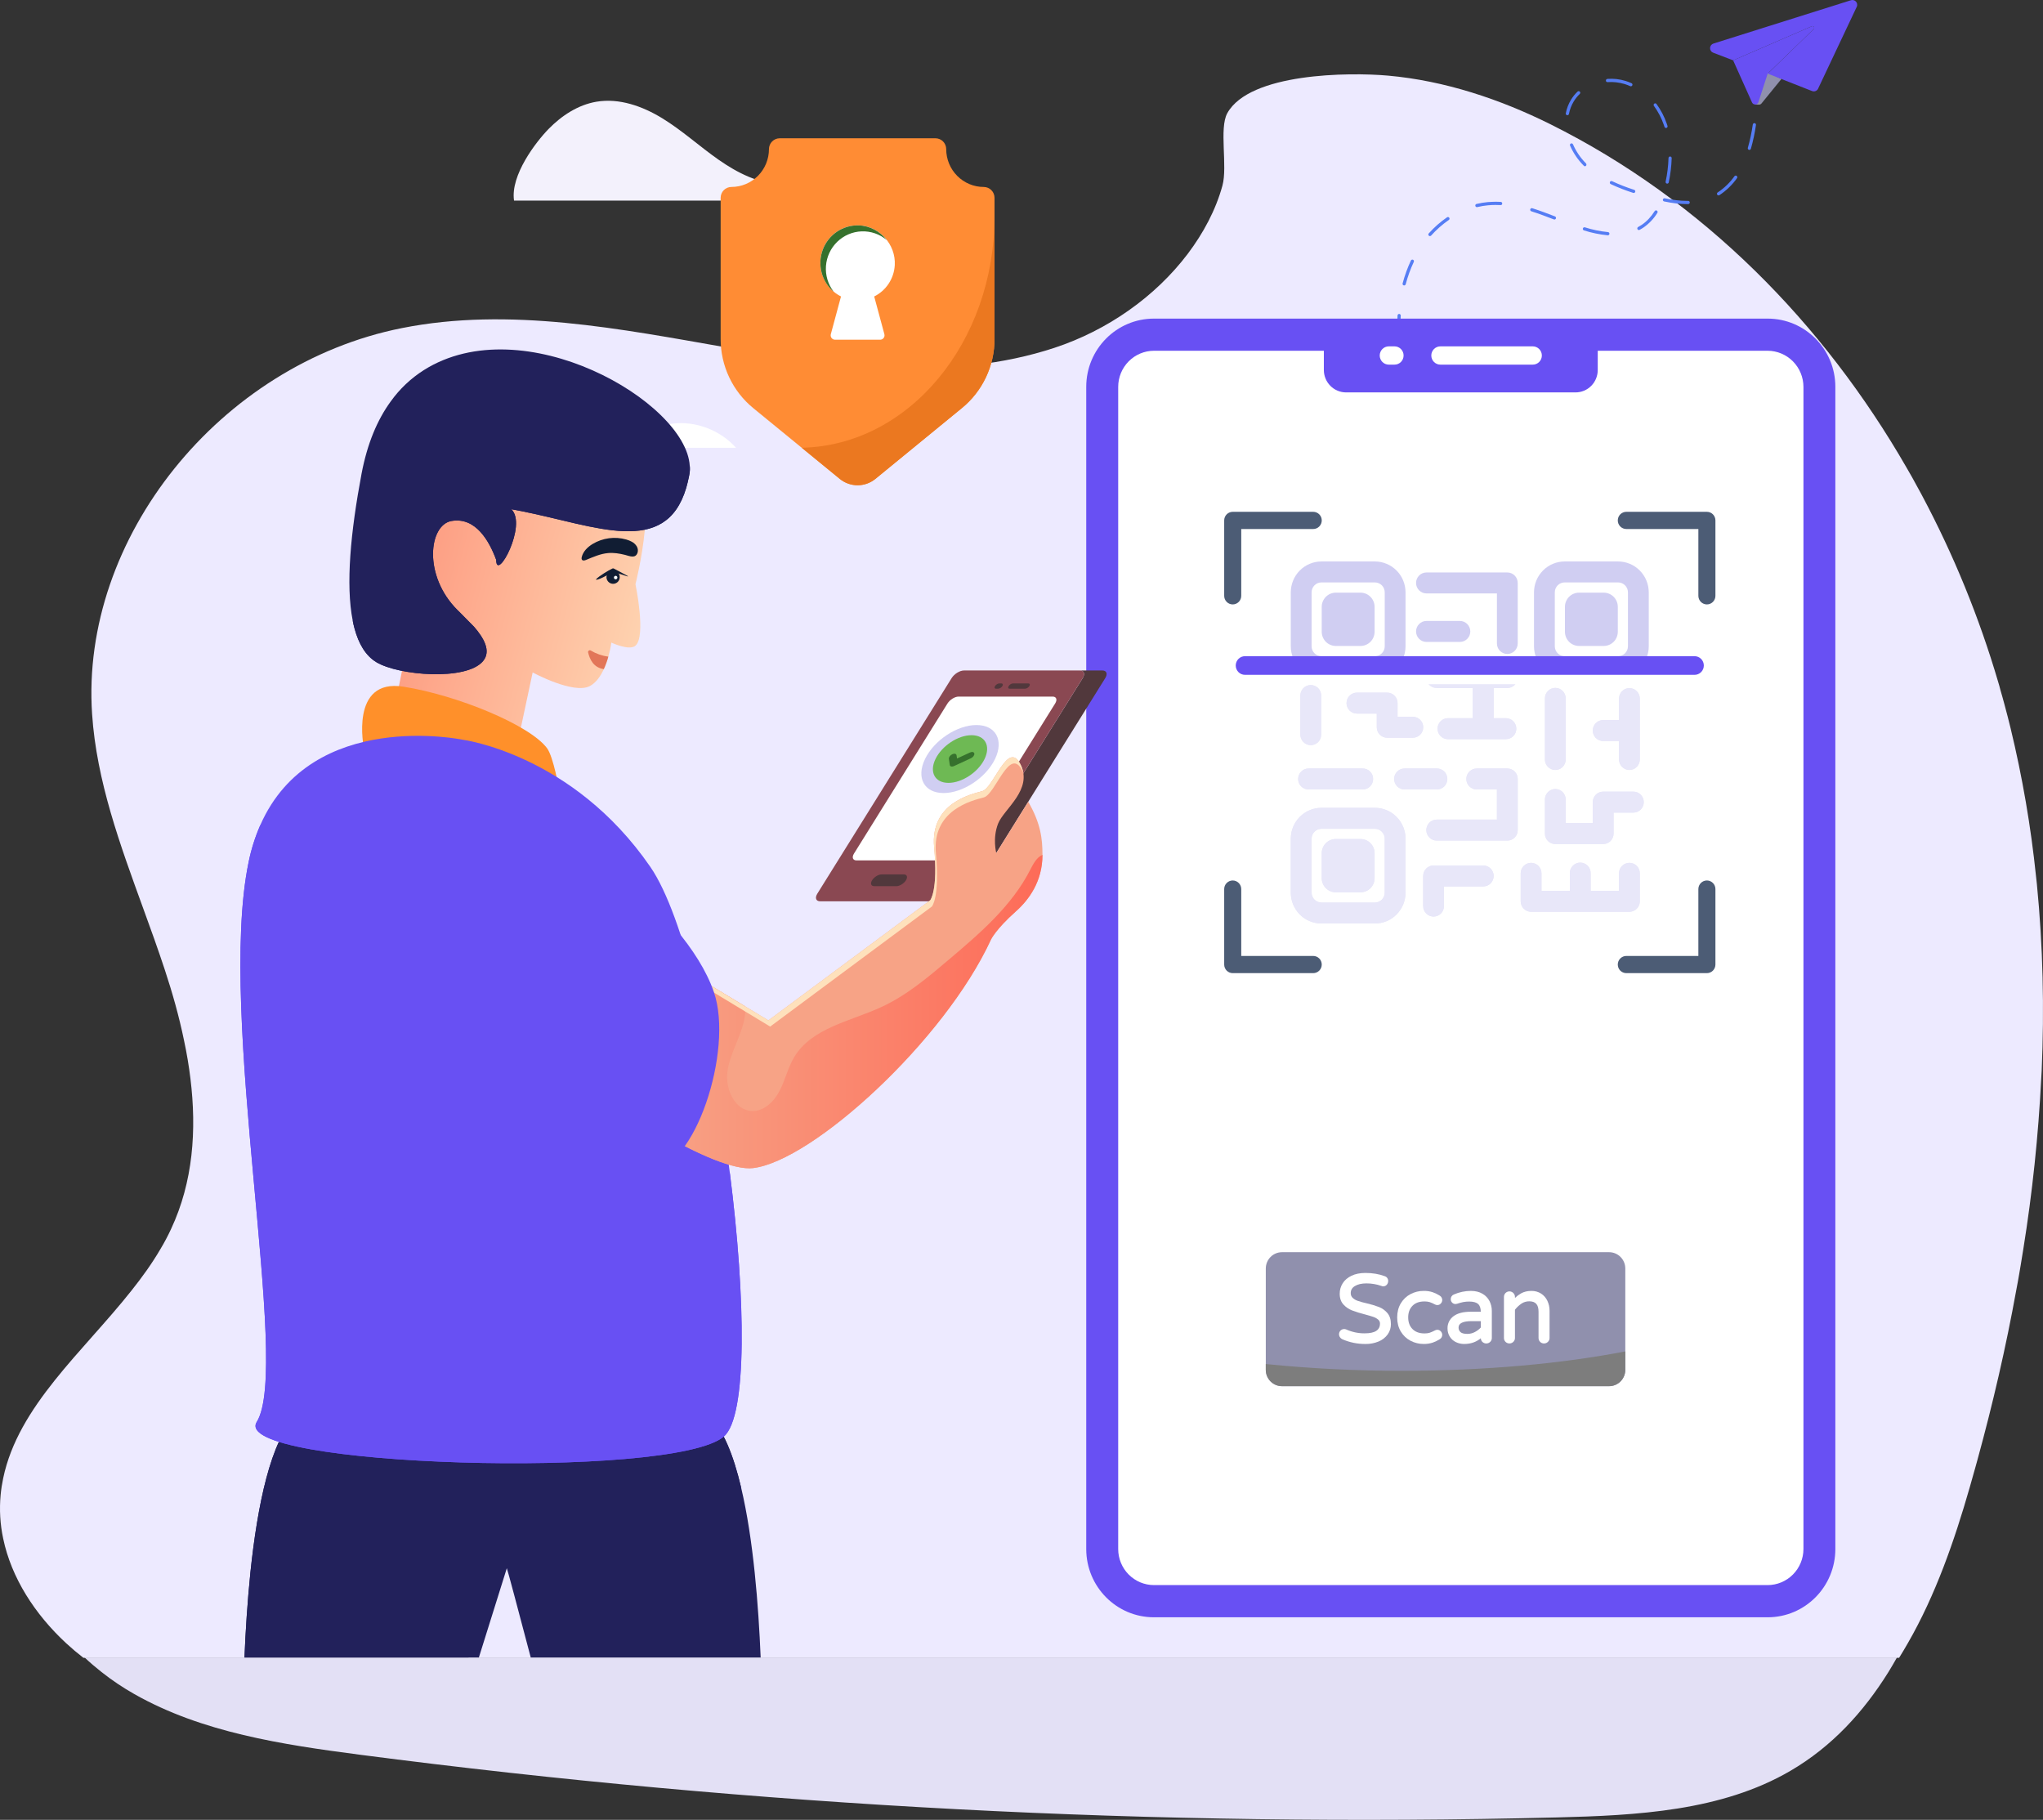 <svg width="302" height="269" viewBox="0 0 302 269" fill="none" xmlns="http://www.w3.org/2000/svg">
<rect x="0" y="0" width="302" height="269" fill="#333333" stroke="none"/>
<g clip-path="url(#clip0_541_6305)">
<path d="M301.805 158.277C301.782 158.657 301.771 159.048 301.737 159.428C301.315 167.873 300.431 176.289 299.089 184.636C298.964 185.429 298.838 186.223 298.701 187.016C298.644 187.408 298.576 187.787 298.507 188.166C298.358 189.029 298.21 189.892 298.04 190.742C296.521 199.149 294.582 207.499 292.322 215.744C292.22 216.123 292.106 216.503 292.003 216.894C291.729 217.894 291.444 218.883 291.159 219.884C288.911 227.716 286.115 235.789 282.007 242.905C281.597 243.63 281.163 244.344 280.73 245.045H12.325C11.447 244.366 10.603 243.653 9.792 242.905C5.148 238.605 1.679 233.223 0.469 227.415C0.018 225.3 -0.109 223.129 0.093 220.975C0.171 220.148 0.297 219.326 0.469 218.514C2.694 207.818 12.245 199.849 19.455 190.741C21.019 188.774 22.48 186.75 23.712 184.635C24.29 183.676 24.816 182.685 25.286 181.667C28.549 174.698 29.086 167.051 28.15 159.426C27.922 157.541 27.606 155.662 27.203 153.791C26.474 150.238 25.48 146.73 24.351 143.314C23.358 140.301 22.274 137.299 21.179 134.298C17.756 124.88 14.275 115.449 13.614 105.548C11.857 79.557 32.499 53.843 59.416 48.495C75.323 45.333 91.743 48.621 107.718 51.416C123.693 54.211 140.547 56.465 155.894 51.405C163.699 48.829 170.775 43.872 175.589 37.502C177.883 34.455 179.709 31.062 180.702 27.439C181.489 24.576 180.188 18.976 181.42 16.733C184.718 10.776 199.392 10.661 205.189 11.179C213.576 11.926 221.769 14.675 229.186 18.366C251.768 29.614 269.581 47.83 281.835 69.128C282.406 70.106 282.965 71.094 283.49 72.083C283.672 72.406 283.855 72.739 284.026 73.061C284.061 73.116 284.091 73.174 284.117 73.234C288.797 82.018 292.571 91.263 295.38 100.823C295.494 101.202 295.608 101.582 295.7 101.972C295.916 102.72 296.133 103.467 296.327 104.215C296.635 105.353 296.932 106.492 297.206 107.631C298.951 114.843 300.209 122.166 300.971 129.55C301.016 129.929 301.062 130.32 301.097 130.7C301.998 139.843 302.204 149.055 301.805 158.277Z" fill="#EDEAFF"/>
<path d="M280.416 245.001C280.012 245.725 279.585 246.438 279.159 247.14C275.475 253.051 270.803 258.18 264.637 261.769C254.463 267.703 241.986 268.346 230.082 268.645C170.982 270.116 111.858 267.017 53.228 259.377C41.695 257.871 29.866 256.088 19.854 250.407C18.155 249.446 16.531 248.354 14.998 247.142C14.133 246.463 13.302 245.75 12.505 245.002L280.416 245.001Z" fill="#E3E0F5"/>
<path d="M141.115 29.65C137.795 25.92 132.6 23.942 127.662 24.597C123.583 25.136 119.757 27.321 115.643 27.25C112.221 27.19 109.011 25.562 106.2 23.594C103.389 21.626 100.838 19.284 97.914 17.492C94.991 15.7 91.541 14.467 88.165 15.037C85.446 15.496 83.018 17.092 81.083 19.073C79.27 20.927 75.424 25.887 75.986 29.651L141.115 29.65Z" fill="#F3F1FC"/>
<path d="M108.804 66.194C106.464 63.564 102.797 62.17 99.319 62.631C96.443 63.012 93.746 64.552 90.845 64.5C88.433 64.457 86.169 63.309 84.188 61.922C82.206 60.535 80.405 58.883 78.346 57.62C76.286 56.357 73.852 55.487 71.473 55.889C69.556 56.213 67.843 57.339 66.479 58.734C65.202 60.041 62.489 63.538 62.886 66.192L108.804 66.194Z" fill="white"/>
<path d="M230.459 78.232C230.442 78.232 230.425 78.23 230.408 78.226C230.013 78.138 229.617 78.043 229.225 77.938C229.164 77.922 229.113 77.883 229.081 77.829C229.05 77.774 229.041 77.709 229.057 77.648C229.064 77.618 229.078 77.589 229.096 77.564C229.115 77.539 229.138 77.518 229.165 77.502C229.192 77.486 229.222 77.476 229.253 77.472C229.284 77.468 229.315 77.47 229.345 77.479C229.732 77.581 230.12 77.676 230.509 77.762C230.567 77.774 230.617 77.807 230.651 77.855C230.686 77.903 230.701 77.962 230.695 78.02C230.688 78.079 230.661 78.133 230.617 78.172C230.574 78.211 230.517 78.232 230.459 78.232ZM224.834 76.379C224.802 76.379 224.769 76.372 224.74 76.358C223.651 75.876 222.592 75.33 221.566 74.724C221.515 74.691 221.479 74.639 221.465 74.579C221.451 74.52 221.46 74.457 221.491 74.404C221.521 74.351 221.571 74.312 221.63 74.295C221.688 74.278 221.751 74.285 221.805 74.313C222.815 74.91 223.858 75.448 224.929 75.924C224.987 75.949 225.031 75.996 225.054 76.055C225.077 76.113 225.076 76.179 225.051 76.236C225.032 76.279 225.002 76.315 224.964 76.34C224.925 76.365 224.88 76.379 224.834 76.379ZM217.815 72.044C217.761 72.044 217.708 72.025 217.666 71.99C216.745 71.233 215.868 70.421 215.041 69.559C215 69.514 214.977 69.454 214.979 69.392C214.981 69.33 215.007 69.271 215.051 69.228C215.095 69.185 215.154 69.161 215.216 69.161C215.277 69.161 215.336 69.186 215.38 69.229C216.194 70.077 217.057 70.876 217.965 71.621C218.002 71.652 218.03 71.694 218.043 71.741C218.056 71.788 218.054 71.839 218.038 71.885C218.022 71.931 217.992 71.971 217.952 72C217.912 72.028 217.865 72.044 217.816 72.044H217.815ZM212.214 65.962C212.176 65.962 212.138 65.953 212.105 65.935C212.071 65.917 212.042 65.891 212.02 65.86C211.341 64.876 210.72 63.852 210.16 62.795C210.145 62.767 210.136 62.737 210.133 62.706C210.129 62.675 210.132 62.643 210.141 62.613C210.15 62.583 210.165 62.556 210.185 62.531C210.204 62.507 210.229 62.487 210.256 62.472C210.311 62.443 210.376 62.437 210.435 62.455C210.495 62.474 210.545 62.514 210.576 62.569C211.127 63.61 211.738 64.618 212.408 65.586C212.443 65.638 212.457 65.702 212.446 65.764C212.435 65.826 212.4 65.881 212.349 65.917C212.31 65.947 212.263 65.963 212.214 65.964V65.962ZM208.477 58.576C208.428 58.575 208.38 58.56 208.341 58.531C208.301 58.503 208.271 58.463 208.254 58.416C207.862 57.285 207.534 56.132 207.273 54.963C207.259 54.902 207.27 54.837 207.304 54.784C207.337 54.73 207.39 54.693 207.451 54.679C207.513 54.665 207.577 54.676 207.63 54.71C207.682 54.743 207.72 54.797 207.734 54.858C207.99 56.01 208.312 57.145 208.698 58.259C208.717 58.318 208.713 58.383 208.685 58.439C208.657 58.495 208.608 58.538 208.549 58.558C208.526 58.568 208.502 58.574 208.477 58.576ZM206.832 50.446C206.772 50.446 206.714 50.422 206.67 50.381C206.626 50.339 206.6 50.282 206.597 50.221C206.569 49.779 206.55 49.338 206.541 48.898C206.541 48.715 206.537 48.531 206.537 48.347C206.537 47.767 206.554 47.187 206.589 46.628C206.592 46.568 206.619 46.511 206.663 46.469C206.706 46.428 206.764 46.404 206.824 46.404C206.829 46.403 206.834 46.403 206.839 46.404C206.87 46.406 206.9 46.414 206.928 46.427C206.956 46.441 206.981 46.46 207.002 46.483C207.022 46.507 207.038 46.534 207.048 46.564C207.059 46.593 207.063 46.625 207.061 46.656C207.027 47.206 207.01 47.777 207.01 48.347C207.01 48.528 207.011 48.708 207.014 48.889C207.023 49.321 207.041 49.755 207.068 50.19C207.07 50.221 207.066 50.253 207.056 50.282C207.046 50.312 207.03 50.34 207.009 50.363C206.989 50.386 206.964 50.406 206.936 50.419C206.908 50.433 206.877 50.441 206.846 50.443L206.832 50.446ZM207.566 42.193C207.545 42.193 207.525 42.19 207.505 42.185C207.444 42.168 207.393 42.128 207.362 42.074C207.33 42.019 207.322 41.954 207.338 41.893C207.644 40.729 208.055 39.596 208.564 38.507C208.578 38.478 208.596 38.453 208.619 38.432C208.642 38.411 208.669 38.395 208.698 38.385C208.728 38.374 208.759 38.369 208.789 38.371C208.82 38.373 208.851 38.38 208.879 38.394C208.907 38.407 208.932 38.426 208.953 38.449C208.973 38.472 208.99 38.499 209 38.529C209.01 38.558 209.015 38.589 209.013 38.621C209.012 38.652 209.004 38.682 208.991 38.711C208.493 39.774 208.092 40.88 207.794 42.017C207.779 42.067 207.749 42.111 207.707 42.143C207.665 42.174 207.614 42.191 207.562 42.19L207.566 42.193ZM211.376 34.898C211.33 34.898 211.286 34.885 211.247 34.859C211.209 34.834 211.179 34.799 211.16 34.757C211.142 34.715 211.136 34.668 211.143 34.623C211.15 34.577 211.17 34.535 211.201 34.501C212.005 33.603 212.912 32.805 213.902 32.122C213.954 32.086 214.017 32.073 214.079 32.084C214.14 32.096 214.194 32.132 214.23 32.184C214.265 32.236 214.278 32.3 214.267 32.362C214.255 32.424 214.22 32.479 214.168 32.514C213.209 33.176 212.331 33.95 211.552 34.819C211.529 34.844 211.501 34.865 211.469 34.878C211.438 34.892 211.404 34.899 211.369 34.898H211.376ZM237.673 34.781C237.666 34.781 237.66 34.781 237.653 34.781C236.461 34.664 235.285 34.422 234.144 34.058C234.114 34.049 234.086 34.034 234.062 34.014C234.038 33.994 234.019 33.969 234.004 33.942C233.989 33.914 233.98 33.884 233.977 33.853C233.974 33.822 233.978 33.791 233.987 33.761C233.996 33.731 234.011 33.703 234.03 33.679C234.05 33.655 234.074 33.635 234.102 33.62C234.129 33.605 234.159 33.596 234.19 33.593C234.221 33.59 234.252 33.593 234.281 33.602C235.391 33.957 236.534 34.194 237.693 34.307C237.754 34.312 237.811 34.341 237.851 34.387C237.891 34.433 237.913 34.493 237.91 34.554C237.907 34.616 237.881 34.674 237.837 34.716C237.793 34.759 237.734 34.782 237.673 34.782V34.781ZM242.263 34.004C242.21 34.004 242.159 33.986 242.118 33.953C242.077 33.92 242.048 33.874 242.035 33.823C242.022 33.772 242.027 33.717 242.048 33.669C242.069 33.62 242.106 33.581 242.153 33.555C242.342 33.454 242.525 33.343 242.703 33.222C243.43 32.728 244.067 32.05 244.598 31.204C244.615 31.178 244.637 31.155 244.662 31.137C244.687 31.119 244.716 31.106 244.746 31.099C244.776 31.093 244.808 31.092 244.838 31.097C244.869 31.102 244.898 31.114 244.924 31.131C244.95 31.147 244.973 31.169 244.991 31.195C245.008 31.22 245.021 31.249 245.028 31.28C245.035 31.31 245.035 31.341 245.03 31.372C245.025 31.403 245.013 31.432 244.997 31.459C244.474 32.312 243.781 33.046 242.963 33.617C242.772 33.747 242.574 33.867 242.37 33.976C242.336 33.994 242.298 34.004 242.259 34.004H242.263ZM229.776 32.447C229.747 32.447 229.719 32.441 229.692 32.431C228.637 32.024 227.512 31.597 226.373 31.235C226.342 31.226 226.313 31.212 226.288 31.192C226.263 31.172 226.242 31.148 226.227 31.119C226.212 31.091 226.202 31.06 226.199 31.028C226.196 30.996 226.199 30.964 226.209 30.933C226.218 30.903 226.234 30.875 226.255 30.85C226.275 30.826 226.301 30.806 226.329 30.792C226.358 30.778 226.389 30.769 226.421 30.768C226.453 30.766 226.484 30.771 226.514 30.782C227.666 31.146 228.799 31.577 229.86 31.987C229.911 32.007 229.954 32.044 229.981 32.093C230.008 32.141 230.017 32.198 230.007 32.252C229.998 32.307 229.969 32.356 229.927 32.392C229.884 32.427 229.831 32.447 229.776 32.447ZM218.315 30.616C218.258 30.615 218.202 30.594 218.16 30.555C218.117 30.516 218.089 30.463 218.083 30.405C218.076 30.348 218.091 30.29 218.123 30.242C218.156 30.195 218.205 30.161 218.261 30.147C218.806 30.016 219.359 29.924 219.917 29.871C220.307 29.835 220.707 29.835 221.114 29.819C221.355 29.819 221.599 29.827 221.842 29.842C221.873 29.844 221.903 29.852 221.931 29.865C221.959 29.879 221.984 29.898 222.005 29.921C222.026 29.944 222.041 29.972 222.052 30.001C222.062 30.031 222.066 30.062 222.064 30.093C222.056 30.225 221.942 30.347 221.815 30.317C221.565 30.304 221.309 30.296 221.067 30.297C220.696 30.297 220.32 30.313 219.96 30.347C219.425 30.397 218.894 30.485 218.37 30.61C218.351 30.615 218.331 30.616 218.312 30.616H218.315ZM249.349 30.167C248.342 30.167 247.247 30.039 246 29.777C245.969 29.771 245.939 29.76 245.913 29.742C245.886 29.725 245.863 29.703 245.846 29.676C245.828 29.65 245.816 29.62 245.81 29.589C245.803 29.557 245.804 29.525 245.81 29.494C245.817 29.463 245.829 29.433 245.848 29.407C245.866 29.381 245.889 29.359 245.916 29.342C245.942 29.325 245.972 29.313 246.003 29.308C246.035 29.303 246.067 29.305 246.097 29.312C247.311 29.566 248.375 29.691 249.349 29.691H249.556H249.561C249.621 29.694 249.678 29.72 249.72 29.764C249.762 29.808 249.786 29.866 249.786 29.927C249.787 29.988 249.764 30.047 249.723 30.092C249.681 30.136 249.625 30.163 249.564 30.167H249.349ZM254.039 28.882C253.988 28.882 253.938 28.865 253.897 28.834C253.856 28.803 253.826 28.759 253.812 28.71C253.798 28.66 253.8 28.608 253.818 28.559C253.836 28.511 253.869 28.47 253.913 28.443C254.879 27.808 255.719 26.997 256.389 26.051C256.426 26 256.482 25.966 256.543 25.956C256.605 25.947 256.669 25.962 256.719 25.999C256.77 26.037 256.803 26.093 256.813 26.155C256.823 26.217 256.807 26.281 256.77 26.332C256.065 27.326 255.182 28.179 254.166 28.846C254.127 28.871 254.081 28.885 254.035 28.885L254.039 28.882ZM241.501 28.524C241.475 28.524 241.45 28.52 241.426 28.512C240.291 28.152 239.18 27.718 238.1 27.212C238.044 27.185 238 27.136 237.979 27.077C237.958 27.018 237.961 26.952 237.988 26.895C238.015 26.838 238.063 26.794 238.122 26.773C238.181 26.752 238.245 26.755 238.302 26.782C239.363 27.279 240.456 27.706 241.572 28.059C241.625 28.077 241.671 28.113 241.7 28.162C241.729 28.21 241.74 28.268 241.731 28.324C241.722 28.38 241.694 28.431 241.651 28.467C241.608 28.504 241.554 28.524 241.498 28.524H241.501ZM246.447 27.142C246.431 27.141 246.415 27.139 246.399 27.136C246.338 27.123 246.284 27.086 246.25 27.033C246.216 26.98 246.204 26.916 246.217 26.855C246.462 25.705 246.604 24.536 246.642 23.361C246.643 23.299 246.669 23.24 246.713 23.197C246.757 23.154 246.816 23.13 246.878 23.13H246.884C246.915 23.131 246.946 23.138 246.974 23.151C247.002 23.163 247.028 23.182 247.049 23.204C247.07 23.227 247.087 23.254 247.098 23.283C247.109 23.312 247.114 23.343 247.113 23.374C247.074 24.577 246.929 25.775 246.679 26.952C246.668 27.006 246.639 27.056 246.596 27.091C246.553 27.126 246.499 27.145 246.444 27.145L246.447 27.142ZM234.279 24.578C234.229 24.577 234.181 24.557 234.146 24.521L234.092 24.467C233.25 23.62 232.571 22.624 232.09 21.527C232.065 21.47 232.063 21.404 232.085 21.345C232.108 21.287 232.153 21.239 232.21 21.213C232.267 21.188 232.332 21.186 232.391 21.209C232.449 21.232 232.496 21.277 232.522 21.334C232.979 22.378 233.624 23.327 234.425 24.134C234.519 24.225 234.544 24.398 234.454 24.492C234.431 24.518 234.404 24.539 234.374 24.555C234.343 24.57 234.31 24.579 234.276 24.581L234.279 24.578ZM258.595 22.158C258.573 22.158 258.55 22.154 258.529 22.148C258.499 22.139 258.471 22.124 258.446 22.104C258.422 22.084 258.402 22.06 258.387 22.032C258.372 22.004 258.363 21.974 258.36 21.942C258.357 21.911 258.36 21.879 258.369 21.849C258.692 20.716 258.937 19.563 259.103 18.396C259.114 18.335 259.149 18.28 259.199 18.244C259.25 18.208 259.312 18.193 259.373 18.203C259.435 18.212 259.49 18.246 259.527 18.296C259.563 18.346 259.579 18.409 259.571 18.471C259.401 19.658 259.15 20.831 258.822 21.984C258.808 22.034 258.779 22.078 258.738 22.109C258.697 22.141 258.647 22.158 258.595 22.158ZM246.267 18.914C246.217 18.914 246.169 18.897 246.129 18.867C246.089 18.838 246.06 18.796 246.045 18.748C246.013 18.648 245.979 18.547 245.945 18.449C245.6 17.449 245.109 16.506 244.487 15.652C244.45 15.602 244.435 15.538 244.444 15.476C244.454 15.413 244.488 15.357 244.538 15.32C244.588 15.283 244.652 15.267 244.713 15.277C244.775 15.287 244.831 15.32 244.868 15.371C245.518 16.263 246.031 17.248 246.39 18.294C246.426 18.397 246.464 18.502 246.494 18.608C246.504 18.638 246.507 18.669 246.505 18.7C246.502 18.731 246.494 18.762 246.479 18.789C246.465 18.817 246.446 18.842 246.422 18.862C246.398 18.882 246.371 18.897 246.341 18.907C246.317 18.913 246.292 18.916 246.267 18.914ZM231.69 17.032C231.675 17.032 231.659 17.03 231.644 17.026C231.614 17.02 231.585 17.008 231.559 16.991C231.533 16.973 231.511 16.951 231.494 16.925C231.477 16.899 231.465 16.87 231.459 16.84C231.453 16.809 231.453 16.777 231.459 16.747C231.596 16.033 231.859 15.349 232.236 14.729C232.504 14.291 232.828 13.89 233.2 13.537C233.246 13.495 233.307 13.472 233.369 13.474C233.432 13.476 233.491 13.502 233.535 13.547C233.577 13.593 233.6 13.654 233.598 13.717C233.597 13.78 233.57 13.84 233.525 13.883C233.184 14.209 232.886 14.579 232.64 14.983C232.294 15.554 232.051 16.184 231.925 16.842C231.913 16.896 231.884 16.944 231.841 16.979C231.798 17.013 231.745 17.032 231.69 17.032ZM241.073 12.755C241.04 12.755 241.008 12.748 240.978 12.734C240.71 12.614 240.435 12.51 240.155 12.423C239.34 12.178 238.488 12.081 237.64 12.139C237.608 12.143 237.576 12.14 237.546 12.131C237.515 12.121 237.487 12.105 237.463 12.084C237.439 12.063 237.42 12.037 237.407 12.008C237.394 11.978 237.388 11.947 237.388 11.914C237.386 11.883 237.39 11.851 237.4 11.822C237.41 11.792 237.426 11.764 237.447 11.741C237.467 11.717 237.493 11.698 237.521 11.684C237.549 11.671 237.579 11.663 237.611 11.661C238.517 11.593 239.428 11.696 240.297 11.964C240.595 12.057 240.887 12.168 241.172 12.296C241.222 12.318 241.262 12.357 241.287 12.405C241.312 12.454 241.319 12.51 241.308 12.563C241.296 12.617 241.267 12.664 241.225 12.699C241.183 12.733 241.131 12.752 241.076 12.752L241.073 12.755Z" fill="#567DF4"/>
<path d="M259.563 9.826L259.541 13.872L259.306 13.878L259.454 15.442L259.969 15.471V15.466C260.048 15.475 260.128 15.464 260.201 15.433C260.275 15.403 260.339 15.354 260.389 15.291L263.339 11.668L259.563 9.826Z" fill="#9090AD"/>
<path d="M274.498 0.943L268.793 13.023C268.763 13.114 268.714 13.197 268.651 13.269C268.588 13.341 268.511 13.399 268.425 13.44C268.338 13.481 268.245 13.504 268.15 13.507C268.055 13.511 267.96 13.495 267.871 13.461L261.31 10.884L268.105 4.295C268.147 4.254 268.173 4.199 268.179 4.141C268.186 4.082 268.172 4.023 268.139 3.974C268.107 3.925 268.059 3.889 268.003 3.872C267.947 3.854 267.886 3.858 267.832 3.881L256.198 8.922L253.237 7.785C253.1 7.732 252.983 7.638 252.902 7.515C252.821 7.391 252.779 7.246 252.784 7.098C252.788 6.95 252.838 6.808 252.927 6.69C253.015 6.572 253.138 6.485 253.278 6.44L273.617 0.034C273.742 -0.005 273.875 -0.009 274.001 0.024C274.127 0.056 274.243 0.122 274.334 0.216C274.425 0.31 274.488 0.428 274.517 0.556C274.546 0.684 274.539 0.818 274.498 0.943Z" fill="#6850F3"/>
<path d="M268.105 4.295L261.299 10.884L259.939 15.087C259.907 15.186 259.846 15.273 259.764 15.336C259.682 15.4 259.583 15.437 259.479 15.443C259.376 15.448 259.274 15.422 259.185 15.368C259.097 15.314 259.027 15.234 258.984 15.139L256.195 8.921L267.832 3.881C267.886 3.858 267.947 3.854 268.003 3.871C268.059 3.887 268.108 3.924 268.141 3.973C268.173 4.022 268.187 4.082 268.181 4.14C268.174 4.199 268.147 4.254 268.105 4.295Z" fill="#6850F3"/>
<path d="M261.295 47.095H170.579C165.051 47.095 160.57 51.611 160.57 57.182V228.97C160.57 234.541 165.051 239.058 170.579 239.058H261.295C266.823 239.058 271.304 234.541 271.304 228.97V57.182C271.304 51.611 266.823 47.095 261.295 47.095Z" fill="#6850F3"/>
<path d="M266.589 57.184V228.973C266.585 230.386 266.025 231.74 265.033 232.738C264.04 233.737 262.695 234.298 261.293 234.299H170.579C169.178 234.297 167.834 233.736 166.844 232.737C165.853 231.739 165.295 230.385 165.294 228.973V57.184C165.295 55.771 165.852 54.415 166.842 53.415C167.833 52.414 169.176 51.85 170.579 51.846H195.694V54.686C195.694 55.564 196.039 56.406 196.653 57.028C197.268 57.649 198.102 58 198.973 58.003H232.901C233.333 58.003 233.76 57.917 234.158 57.75C234.557 57.583 234.919 57.338 235.223 57.03C235.528 56.722 235.769 56.356 235.934 55.954C236.098 55.552 236.182 55.121 236.181 54.686V51.846H261.296C262.699 51.851 264.043 52.415 265.035 53.415C266.027 54.415 266.586 55.77 266.589 57.184Z" fill="white"/>
<path d="M227.92 52.547C227.92 52.905 227.779 53.249 227.527 53.502C227.276 53.755 226.936 53.898 226.58 53.898H212.919C212.563 53.898 212.222 53.755 211.971 53.502C211.72 53.249 211.578 52.905 211.578 52.547C211.579 52.189 211.72 51.846 211.971 51.593C212.222 51.34 212.563 51.197 212.919 51.197H226.58C226.935 51.197 227.276 51.34 227.527 51.593C227.778 51.846 227.919 52.189 227.92 52.547Z" fill="white"/>
<path d="M207.482 52.547C207.482 52.905 207.341 53.249 207.09 53.502C206.839 53.755 206.498 53.898 206.143 53.898H205.293C204.938 53.898 204.597 53.755 204.346 53.502C204.094 53.249 203.953 52.905 203.953 52.547C203.954 52.189 204.095 51.846 204.346 51.593C204.597 51.34 204.938 51.197 205.293 51.197H206.143C206.498 51.197 206.838 51.34 207.09 51.593C207.341 51.846 207.482 52.189 207.482 52.547Z" fill="white"/>
<path d="M222.659 224.545H212.202C210.688 224.545 209.461 225.782 209.461 227.308C209.461 228.833 210.688 230.07 212.202 230.07H222.659C224.173 230.07 225.4 228.833 225.4 227.308C225.4 225.782 224.173 224.545 222.659 224.545Z" fill="white"/>
<path d="M98.348 144.635C98.236 144.825 98.126 145.065 98.233 145.258C98.331 145.428 98.553 145.467 98.748 145.488C99.311 145.55 99.934 145.595 100.388 145.247C100.694 145.009 100.859 144.622 100.907 144.235C100.954 143.848 100.907 143.455 100.859 143.068C100.82 142.76 100.736 142.396 100.445 142.287C100.055 142.147 99.564 142.64 99.348 142.933C98.967 143.454 98.676 144.076 98.348 144.635Z" fill="#FEE1BC"/>
<path d="M163.38 100.236L143.528 132.096C143.139 132.719 142.323 133.224 141.705 133.224H138.367C138.985 133.224 139.802 132.719 140.19 132.096L160.042 100.236C160.431 99.613 160.244 99.107 159.626 99.107H162.964C163.582 99.107 163.768 99.613 163.38 100.236Z" fill="#51383C"/>
<path d="M160.042 100.236L140.189 132.096C139.801 132.72 138.985 133.225 138.366 133.225H121.235C120.616 133.225 120.429 132.72 120.818 132.096L140.671 100.236C141.059 99.613 141.875 99.107 142.494 99.107H159.626C160.244 99.107 160.43 99.613 160.042 100.236Z" fill="#8A4852"/>
<path d="M126.241 126.165L140.062 103.983C140.412 103.422 141.147 102.967 141.704 102.967H155.604C156.161 102.967 156.329 103.422 155.975 103.983L142.153 126.165C141.804 126.725 141.069 127.181 140.512 127.181H126.615C126.059 127.181 125.89 126.728 126.241 126.165Z" fill="white"/>
<path d="M147.084 112.196C145.742 114.973 142.338 117.222 139.481 117.222C136.624 117.222 135.395 114.973 136.737 112.196C138.079 109.419 141.484 107.17 144.341 107.17C147.199 107.17 148.428 109.419 147.084 112.196Z" fill="#D0CEF2"/>
<path d="M145.539 112.196C144.598 114.14 142.211 115.72 140.207 115.72C138.203 115.72 137.341 114.143 138.283 112.196C139.225 110.249 141.61 108.672 143.615 108.672C145.62 108.672 146.481 110.249 145.539 112.196Z" fill="#6EB954"/>
<path d="M140.722 113.309C140.683 113.309 140.645 113.305 140.608 113.295C140.554 113.284 140.505 113.256 140.467 113.216C140.43 113.176 140.405 113.125 140.397 113.071L140.269 112.174C140.235 111.937 140.461 111.629 140.774 111.484C141.087 111.34 141.367 111.415 141.403 111.651L141.469 112.115L143.398 111.225C143.71 111.081 143.991 111.155 144.027 111.391C144.064 111.627 143.837 111.936 143.523 112.08L141.027 113.233C140.932 113.28 140.828 113.306 140.722 113.309Z" fill="#36712D"/>
<path d="M133.92 130.118C133.623 130.598 132.994 130.986 132.518 130.986H129.233C128.758 130.986 128.614 130.598 128.913 130.118C129.209 129.639 129.84 129.25 130.315 129.25H133.6C134.076 129.25 134.219 129.639 133.92 130.118Z" fill="#51383C"/>
<path d="M152.162 101.412C152.028 101.627 151.747 101.8 151.534 101.8H149.245C149.032 101.8 148.967 101.627 149.102 101.412C149.235 101.198 149.516 101.024 149.728 101.024H152.019C152.231 101.024 152.295 101.198 152.162 101.412Z" fill="#51383C"/>
<path d="M148.174 101.411C148.041 101.626 147.759 101.799 147.547 101.799H147.228C147.015 101.799 146.95 101.626 147.085 101.411C147.218 101.197 147.498 101.023 147.711 101.023H148.03C148.243 101.023 148.308 101.197 148.174 101.411Z" fill="#51383C"/>
<path d="M112.442 245.001H78.456C76.75 238.537 74.978 231.837 74.918 231.805L70.788 245.001H36.139C36.293 241.178 36.568 236.8 37.017 232.412C38.046 222.598 40.014 212.794 43.766 209.341C43.979 209.146 44.194 208.961 44.417 208.786C50.383 203.884 61.925 201.386 73.591 201.294C78.159 201.253 82.747 201.582 87.03 202.292C94.446 203.504 100.908 205.826 104.721 209.269H104.732C104.762 209.29 104.782 209.321 104.813 209.344C106.903 211.256 108.433 215.13 109.554 219.888C111.371 227.511 112.126 237.375 112.442 245.001Z" fill="#22215B"/>
<path d="M109.556 219.886C109.334 220.157 109.073 220.392 108.781 220.584C107.967 221.089 107.042 221.386 106.088 221.448C104.1 221.602 102.163 220.944 100.246 220.379C88.02 216.741 74.795 216.576 62.477 219.886C60.346 220.461 58.175 221.17 56.563 222.681C53.671 225.383 53.361 230.155 55.105 233.728C56.849 237.301 60.222 239.812 63.803 241.487C65.231 242.155 66.73 242.73 67.984 243.686C68.48 244.056 68.916 244.499 69.279 245.002H36.139C36.293 241.179 36.568 236.801 37.017 232.413C38.046 222.598 40.014 212.795 43.765 209.342C43.979 209.146 44.193 208.962 44.417 208.787C47.242 208.889 50.098 209.208 52.861 208.633C56.246 207.934 59.203 205.971 62.323 204.491C65.876 202.802 69.684 201.722 73.591 201.295C78.094 200.783 82.652 201.122 87.031 202.295C88.715 202.738 90.362 203.313 91.957 204.014C96.184 205.864 100.205 208.574 104.722 209.276H104.733C104.763 209.297 104.783 209.327 104.814 209.35C106.904 211.253 108.434 215.128 109.556 219.886Z" fill="#22215B"/>
<path d="M93.936 86.353C93.936 86.353 95.546 94.018 93.944 95.435C93.038 96.238 90.37 94.986 90.37 94.986C90.269 95.69 90.12 96.385 89.925 97.069C89.754 97.701 89.531 98.318 89.258 98.913C88.775 99.946 88.123 100.902 87.217 101.397C84.837 102.702 78.739 99.399 78.739 99.399L76.503 109.881L58.146 105.515L60.737 92.644C60.737 92.644 59.111 85.961 62.338 69.265C65.565 52.569 88.067 62.77 93.386 67.592C97.773 71.561 93.936 86.353 93.936 86.353Z" fill="url(#paint0_linear_541_6305)"/>
<path d="M53.792 110.59C53.792 110.59 51.646 100.234 59.624 101.499C67.602 102.763 78.303 107.161 80.862 110.59C81.818 111.87 82.655 116.738 82.655 116.738L53.792 110.59Z" fill="#FF902A"/>
<path d="M107.001 212.34C99.428 218.785 33.825 216.825 37.955 210.176C43.05 201.985 32.021 150.361 36.739 127.486C37.12 125.581 37.706 123.722 38.485 121.944C46.094 104.678 68.39 109.341 68.39 109.341C68.39 109.341 84.632 111.434 96.136 128.138C101.091 135.344 105.55 154.925 107.898 173.449C110.245 191.938 110.481 209.368 107.001 212.34Z" fill="#6850F3"/>
<path d="M107.001 212.341C99.428 218.785 33.825 216.825 37.955 210.177C43.05 201.985 32.021 150.362 36.739 127.487C37.12 125.581 37.706 123.723 38.485 121.944C40.636 125.383 41.847 129.922 42.791 133.371C44.564 139.887 45.324 146.641 45.044 153.392C44.808 158.694 43.935 164.045 44.761 169.288C45.577 174.531 48.559 179.87 53.562 181.569C58.127 183.115 63.919 181.557 67.364 184.97C71.41 188.989 68.543 196.039 70.313 201.473C71.599 205.455 75.315 208.19 79.208 209.652C86.427 212.351 95.086 211.305 100.996 206.347C106.907 201.377 109.467 192.472 106.435 185.351C103.792 179.12 97.844 174.922 91.795 171.963C77.091 164.77 77 158.569 72.847 153.23C79.077 153.588 87.748 162.2 93.529 164.568C98.755 166.708 103.69 169.68 107.898 173.45C110.245 191.939 110.481 209.369 107.001 212.341Z" fill="#6850F3"/>
<path d="M154.1 126.359C154.1 130.302 152.076 133.016 150.187 134.698C147.19 137.361 146.487 138.884 146.487 138.884C139.559 153.914 120.089 171.608 111.323 172.658C108.647 172.983 103.328 170.798 97.078 167.119V140.854L110.154 148.758L113.584 150.832L137.502 133.075C137.502 133.075 138.688 131.676 138.086 125.232C137.484 118.787 143.447 117.413 145.175 116.953C146.902 116.492 148.986 109.27 150.857 113C152.728 116.73 148.385 119.582 147.538 121.749C146.691 123.917 147.271 126.093 147.271 126.093L151.995 118.511C153.857 121.719 154.1 124.036 154.1 126.359Z" fill="#F7A386"/>
<path d="M154.1 126.359C154.1 130.302 152.076 133.017 150.187 134.699C147.19 137.361 146.487 138.884 146.487 138.884C139.559 153.915 120.089 171.609 111.323 172.659C108.647 172.983 103.328 170.798 97.078 167.119V140.855L110.154 148.758C110.194 149.518 110.126 150.28 109.951 151.02C109.35 153.546 107.875 155.834 107.529 158.403C107.183 160.971 108.613 164.165 111.196 164.225C112.976 164.267 114.448 162.79 115.261 161.203C116.074 159.615 116.472 157.814 117.387 156.278C119.995 151.908 125.729 150.971 130.328 148.835C134.036 147.119 137.204 144.44 140.33 141.785C144.877 137.936 149.544 133.932 152.27 128.606C152.72 127.724 153.245 126.717 154.1 126.359Z" fill="url(#paint1_linear_541_6305)"/>
<path d="M145.437 117.865C143.709 118.327 137.747 119.709 138.349 126.145C138.95 132.581 137.764 133.989 137.764 133.989L113.848 151.743L110.418 149.669L97.341 141.765V167.268C97.257 167.218 97.164 167.167 97.079 167.119V140.854L110.155 148.758L113.585 150.832L137.502 133.075C137.502 133.075 138.688 131.676 138.086 125.232C137.484 118.787 143.447 117.413 145.175 116.953C146.902 116.492 148.986 109.27 150.857 113C151.056 113.39 151.196 113.807 151.273 114.238C151.23 114.136 151.179 114.025 151.12 113.914C149.248 110.184 147.165 117.396 145.437 117.865Z" fill="#FEE1BC"/>
<path d="M81.211 121.341C81.211 121.341 101.114 133.866 105.523 146.627C108.526 155.319 102.522 173.087 96.277 172.689C90.032 172.29 72.687 159.322 66.938 138.883L81.211 121.341Z" fill="#6850F3"/>
<path d="M101.914 70.061C101.89 70.203 101.866 70.334 101.84 70.465C101.722 71.048 101.58 71.594 101.439 72.11C98.372 82.417 88.061 77.733 77.102 75.557C76.583 75.45 76.076 75.355 75.58 75.272C78.01 77.555 73.362 86.151 73.35 82.762C72.348 80.028 70.342 76.39 66.745 77.007C63.394 77.578 62.509 85.091 67.629 90.181C67.712 90.264 67.806 90.347 67.901 90.442L70.083 92.653C71.487 94.27 72.655 96.232 71.404 97.718C68.95 100.679 58.923 99.858 55.644 97.885C54.062 96.933 53.025 95.198 52.399 92.867C52.305 92.511 52.211 92.13 52.14 91.738C51.078 86.423 51.833 78.589 53.449 70.004C54.298 65.546 55.785 62.039 57.755 59.34C59.074 57.497 60.732 55.927 62.639 54.715C77.338 45.417 101.415 59.375 101.958 68.851C102.002 69.254 101.987 69.662 101.914 70.061Z" fill="#22215B"/>
<path d="M89.65 85.303C89.649 85.499 89.706 85.69 89.813 85.853C89.92 86.016 90.072 86.143 90.251 86.218C90.43 86.294 90.627 86.314 90.817 86.277C91.007 86.24 91.182 86.146 91.32 86.009C91.457 85.871 91.551 85.696 91.59 85.504C91.629 85.313 91.61 85.114 91.537 84.933C91.463 84.753 91.338 84.598 91.177 84.489C91.017 84.38 90.827 84.321 90.634 84.32C90.505 84.32 90.377 84.344 90.258 84.394C90.139 84.443 90.031 84.515 89.94 84.606C89.848 84.698 89.776 84.806 89.726 84.926C89.676 85.045 89.651 85.174 89.65 85.303Z" fill="#111D33"/>
<path d="M92.816 85.182C92.806 85.203 92.787 85.212 92.776 85.203C92.155 85.023 91.255 84.707 90.653 84.508C90.208 84.767 88.725 85.657 88.145 85.697C88.134 85.697 88.125 85.692 88.117 85.685C88.11 85.677 88.106 85.667 88.105 85.657C88.105 85.652 88.105 85.646 88.107 85.641C88.109 85.636 88.111 85.631 88.115 85.627C88.49 85.179 90.022 84.259 90.515 84.041L90.545 84.031C90.571 84.018 90.599 84.012 90.628 84.012C90.657 84.012 90.686 84.018 90.712 84.031C91.324 84.338 92.195 84.814 92.796 85.143C92.816 85.153 92.826 85.17 92.816 85.182Z" fill="#111D33"/>
<path d="M90.749 85.37C90.749 85.421 90.764 85.471 90.792 85.513C90.82 85.556 90.859 85.589 90.906 85.609C90.953 85.629 91.004 85.634 91.054 85.624C91.104 85.615 91.149 85.59 91.185 85.554C91.221 85.518 91.246 85.472 91.256 85.422C91.266 85.373 91.261 85.321 91.242 85.273C91.223 85.226 91.19 85.186 91.148 85.157C91.106 85.129 91.057 85.113 91.006 85.113C90.972 85.113 90.939 85.12 90.908 85.132C90.877 85.145 90.849 85.164 90.825 85.188C90.801 85.212 90.782 85.24 90.769 85.271C90.756 85.302 90.749 85.336 90.749 85.37Z" fill="#FCFCFC"/>
<path d="M89.879 81.752C88.741 81.853 87.677 82.333 86.62 82.769C86.43 82.844 86.181 82.912 86.044 82.758C85.947 82.648 85.961 82.48 85.996 82.337C86.2 81.501 86.868 80.854 87.599 80.409C88.338 79.964 89.159 79.676 90.012 79.561C90.865 79.446 91.732 79.508 92.561 79.742C92.848 79.821 93.125 79.932 93.388 80.073C93.682 80.227 93.932 80.455 94.113 80.736C94.202 80.876 94.26 81.035 94.283 81.2C94.306 81.365 94.294 81.533 94.247 81.693C93.937 82.627 93.031 82.177 92.375 82.015C91.561 81.813 90.719 81.676 89.879 81.752Z" fill="#111D33"/>
<path d="M89.922 97.064C89.75 97.696 89.527 98.313 89.254 98.908L89.128 98.883C87.739 98.618 87.199 97.517 86.934 96.442C86.923 96.39 86.927 96.337 86.946 96.288C86.965 96.24 86.998 96.198 87.04 96.168C87.083 96.137 87.133 96.121 87.185 96.119C87.237 96.118 87.288 96.132 87.332 96.16C88.126 96.634 89.007 96.942 89.922 97.064Z" fill="#E27659"/>
<path d="M194.12 143.844H182.223C181.888 143.844 181.568 143.71 181.331 143.472C181.095 143.233 180.962 142.91 180.962 142.573V131.418C180.962 131.081 181.095 130.758 181.331 130.52C181.568 130.281 181.888 130.147 182.223 130.147C182.557 130.147 182.878 130.281 183.114 130.52C183.351 130.758 183.483 131.081 183.483 131.418V141.302H194.123C194.457 141.302 194.778 141.436 195.014 141.675C195.251 141.913 195.384 142.236 195.384 142.573C195.384 142.91 195.251 143.233 195.014 143.472C194.778 143.71 194.457 143.844 194.123 143.844H194.12Z" fill="#4C5C75"/>
<path d="M182.223 89.342C181.888 89.342 181.568 89.208 181.331 88.969C181.095 88.731 180.962 88.408 180.962 88.071V76.925C180.962 76.588 181.095 76.265 181.331 76.026C181.568 75.788 181.888 75.654 182.223 75.654H194.124C194.458 75.654 194.779 75.788 195.015 76.026C195.252 76.265 195.385 76.588 195.385 76.925C195.385 77.262 195.252 77.585 195.015 77.823C194.779 78.062 194.458 78.196 194.124 78.196H183.483V88.07C183.483 88.237 183.451 88.403 183.388 88.557C183.324 88.711 183.231 88.851 183.114 88.969C182.997 89.087 182.858 89.181 182.705 89.245C182.552 89.309 182.388 89.342 182.223 89.342Z" fill="#4C5C75"/>
<path d="M252.317 89.342C251.982 89.342 251.662 89.208 251.425 88.969C251.189 88.731 251.056 88.408 251.056 88.071V78.196H240.404C240.07 78.196 239.749 78.062 239.513 77.823C239.276 77.585 239.144 77.262 239.144 76.925C239.144 76.588 239.276 76.265 239.513 76.026C239.749 75.788 240.07 75.654 240.404 75.654H252.317C252.651 75.654 252.972 75.788 253.208 76.026C253.445 76.265 253.577 76.588 253.577 76.925V88.07C253.578 88.237 253.545 88.403 253.482 88.557C253.418 88.711 253.325 88.851 253.208 88.969C253.091 89.087 252.952 89.181 252.799 89.245C252.646 89.309 252.482 89.342 252.317 89.342Z" fill="#4C5C75"/>
<path d="M252.317 143.844H240.404C240.07 143.844 239.749 143.71 239.513 143.472C239.276 143.233 239.144 142.91 239.144 142.573C239.144 142.236 239.276 141.913 239.513 141.675C239.749 141.436 240.07 141.302 240.404 141.302H251.055V131.418C251.055 131.081 251.188 130.758 251.424 130.52C251.661 130.281 251.981 130.147 252.316 130.147C252.65 130.147 252.971 130.281 253.207 130.52C253.444 130.758 253.577 131.081 253.577 131.418V142.573C253.577 142.91 253.444 143.233 253.208 143.471C252.971 143.71 252.651 143.844 252.317 143.844Z" fill="#4C5C75"/>
<path d="M195.336 100.092H203.239C204.44 100.09 205.591 99.609 206.441 98.753C207.29 97.897 207.768 96.737 207.769 95.527V87.556C207.768 86.346 207.29 85.186 206.441 84.33C205.591 83.475 204.44 82.993 203.239 82.992H195.336C194.135 82.993 192.983 83.475 192.134 84.33C191.285 85.186 190.807 86.346 190.806 87.556V95.527C190.807 96.737 191.285 97.897 192.134 98.753C192.983 99.609 194.135 100.09 195.336 100.092ZM193.881 87.556C193.882 87.168 194.035 86.795 194.308 86.52C194.58 86.245 194.95 86.091 195.336 86.09H203.239C203.625 86.091 203.995 86.245 204.267 86.52C204.54 86.795 204.694 87.167 204.694 87.556V95.527C204.694 95.916 204.54 96.288 204.267 96.563C203.995 96.838 203.625 96.992 203.239 96.993H195.336C194.95 96.992 194.58 96.838 194.308 96.563C194.035 96.288 193.882 95.916 193.881 95.527V87.556Z" fill="#D0CEF2"/>
<path d="M203.239 119.407H195.336C194.135 119.409 192.983 119.89 192.134 120.746C191.285 121.602 190.807 122.762 190.806 123.973V131.942C190.807 133.152 191.285 134.313 192.134 135.169C192.983 136.025 194.135 136.506 195.336 136.507H203.239C204.44 136.506 205.592 136.025 206.441 135.169C207.29 134.313 207.768 133.152 207.769 131.942V123.973C207.768 122.762 207.29 121.602 206.441 120.746C205.592 119.89 204.44 119.409 203.239 119.407ZM204.694 131.942C204.694 132.331 204.54 132.703 204.268 132.978C203.995 133.253 203.625 133.408 203.239 133.408H195.336C194.95 133.408 194.58 133.253 194.307 132.978C194.035 132.703 193.881 132.331 193.881 131.942V123.973C193.881 123.584 194.035 123.211 194.307 122.936C194.58 122.662 194.95 122.507 195.336 122.507H203.239C203.625 122.507 203.995 122.662 204.268 122.936C204.54 123.211 204.694 123.584 204.694 123.973V131.942Z" fill="#D0CEF2"/>
<path d="M239.192 82.992H231.288C230.087 82.993 228.936 83.475 228.087 84.33C227.238 85.186 226.76 86.346 226.758 87.556V95.527C226.76 96.737 227.238 97.897 228.087 98.753C228.936 99.609 230.087 100.09 231.288 100.092H239.192C240.393 100.09 241.544 99.609 242.393 98.753C243.242 97.897 243.72 96.737 243.722 95.527V87.556C243.72 86.346 243.242 85.186 242.393 84.33C241.544 83.475 240.393 82.993 239.192 82.992ZM240.646 95.527C240.646 95.916 240.492 96.288 240.22 96.563C239.947 96.838 239.577 96.992 239.192 96.993H231.288C230.903 96.992 230.533 96.838 230.26 96.563C229.988 96.288 229.834 95.916 229.834 95.527V87.556C229.834 87.168 229.988 86.795 230.26 86.52C230.533 86.245 230.903 86.091 231.288 86.09H239.192C239.577 86.091 239.947 86.245 240.22 86.52C240.492 86.795 240.646 87.168 240.646 87.556V95.527Z" fill="#D0CEF2"/>
<path d="M239.147 89.703V93.382C239.147 93.939 238.927 94.472 238.536 94.865C238.146 95.259 237.617 95.48 237.065 95.481H233.414C232.862 95.48 232.333 95.259 231.942 94.866C231.551 94.472 231.332 93.939 231.331 93.382V89.703C231.331 89.146 231.551 88.613 231.942 88.219C232.332 87.825 232.862 87.604 233.414 87.603H237.065C237.617 87.604 238.146 87.826 238.537 88.219C238.927 88.613 239.147 89.147 239.147 89.703Z" fill="#D0CEF2"/>
<path d="M203.195 89.703V93.382C203.195 93.939 202.975 94.472 202.585 94.865C202.194 95.259 201.665 95.48 201.113 95.481H197.463C196.91 95.48 196.381 95.259 195.99 94.866C195.6 94.472 195.38 93.939 195.379 93.382V89.703C195.38 89.146 195.599 88.613 195.99 88.219C196.381 87.825 196.91 87.604 197.463 87.603H201.113C201.665 87.604 202.195 87.826 202.585 88.219C202.976 88.613 203.195 89.147 203.195 89.703Z" fill="#D0CEF2"/>
<path d="M203.195 126.118V129.797C203.195 130.354 202.976 130.887 202.585 131.281C202.195 131.675 201.665 131.896 201.113 131.897H197.463C196.91 131.896 196.381 131.675 195.99 131.281C195.6 130.887 195.38 130.354 195.379 129.797V126.118C195.38 125.561 195.6 125.028 195.99 124.634C196.381 124.241 196.91 124.019 197.463 124.019H201.113C201.665 124.019 202.195 124.241 202.585 124.634C202.976 125.028 203.195 125.562 203.195 126.118Z" fill="#D0CEF2"/>
<path d="M222.816 84.618H210.862C210.454 84.618 210.063 84.781 209.775 85.072C209.486 85.363 209.324 85.757 209.324 86.168C209.324 86.579 209.486 86.973 209.775 87.263C210.063 87.554 210.454 87.717 210.862 87.717H221.278V95.117C221.278 95.528 221.44 95.922 221.728 96.213C222.017 96.503 222.408 96.666 222.816 96.666C223.223 96.666 223.614 96.503 223.903 96.213C224.191 95.922 224.353 95.528 224.353 95.117V86.168C224.353 85.757 224.191 85.363 223.903 85.072C223.614 84.781 223.223 84.618 222.816 84.618Z" fill="#D0CEF2"/>
<path d="M215.805 94.886C216.213 94.886 216.604 94.723 216.892 94.432C217.18 94.142 217.342 93.748 217.342 93.337C217.342 92.926 217.18 92.531 216.892 92.241C216.604 91.95 216.213 91.787 215.805 91.787H210.862C210.454 91.787 210.063 91.95 209.775 92.241C209.486 92.531 209.324 92.926 209.324 93.337C209.324 93.748 209.486 94.142 209.775 94.432C210.063 94.723 210.454 94.886 210.862 94.886H215.805Z" fill="#D0CEF2"/>
<path d="M222.816 98.597H212.376C211.968 98.597 211.577 98.76 211.288 99.05C211 99.341 210.838 99.735 210.838 100.146C210.838 100.557 211 100.951 211.288 101.242C211.577 101.532 211.968 101.696 212.376 101.696H217.715V106.159H214.039C213.631 106.159 213.24 106.323 212.952 106.613C212.664 106.904 212.502 107.298 212.502 107.709C212.502 108.12 212.664 108.514 212.952 108.805C213.24 109.095 213.631 109.258 214.039 109.258H222.607C223.015 109.258 223.406 109.095 223.694 108.805C223.983 108.514 224.145 108.12 224.145 107.709C224.145 107.298 223.983 106.904 223.694 106.613C223.406 106.323 223.015 106.159 222.607 106.159H220.792V101.696H222.813C223.221 101.696 223.612 101.532 223.9 101.242C224.189 100.951 224.351 100.557 224.351 100.146C224.351 99.735 224.189 99.341 223.9 99.05C223.612 98.76 223.221 98.597 222.813 98.597H222.816Z" fill="#D0CEF2"/>
<path d="M229.91 113.81C230.318 113.81 230.709 113.646 230.997 113.356C231.286 113.065 231.448 112.671 231.448 112.26V103.23C231.448 102.819 231.286 102.425 230.997 102.135C230.709 101.844 230.318 101.681 229.91 101.681C229.502 101.681 229.111 101.844 228.823 102.135C228.535 102.425 228.373 102.819 228.373 103.23V112.26C228.373 112.671 228.535 113.065 228.823 113.356C229.111 113.646 229.502 113.81 229.91 113.81Z" fill="#D0CEF2"/>
<path d="M240.862 113.809C241.27 113.809 241.661 113.646 241.949 113.356C242.238 113.065 242.4 112.671 242.4 112.26V103.23C242.391 102.825 242.225 102.439 241.937 102.156C241.65 101.873 241.264 101.714 240.862 101.714C240.46 101.714 240.074 101.873 239.786 102.156C239.499 102.439 239.333 102.825 239.324 103.23V106.433H236.984C236.576 106.433 236.185 106.596 235.897 106.887C235.609 107.177 235.447 107.571 235.447 107.982C235.447 108.393 235.609 108.787 235.897 109.078C236.185 109.369 236.576 109.532 236.984 109.532H239.324V112.26C239.324 112.671 239.486 113.065 239.775 113.356C240.063 113.646 240.454 113.809 240.862 113.809Z" fill="#D0CEF2"/>
<path d="M193.76 110.143C194.167 110.143 194.558 109.98 194.847 109.689C195.135 109.399 195.297 109.004 195.297 108.594V102.808C195.297 102.397 195.135 102.003 194.847 101.713C194.558 101.422 194.167 101.259 193.76 101.259C193.352 101.259 192.961 101.422 192.672 101.713C192.384 102.003 192.222 102.397 192.222 102.808V108.595C192.223 109.006 192.385 109.399 192.673 109.69C192.961 109.98 193.352 110.143 193.76 110.143Z" fill="#D0CEF2"/>
<path d="M206.591 103.93C206.591 103.519 206.429 103.125 206.141 102.835C205.853 102.544 205.462 102.381 205.054 102.381H200.583C200.176 102.381 199.785 102.544 199.496 102.835C199.208 103.125 199.046 103.519 199.046 103.93C199.046 104.341 199.208 104.735 199.496 105.026C199.785 105.317 200.176 105.48 200.583 105.48H203.517V107.498C203.517 107.909 203.679 108.303 203.967 108.594C204.255 108.884 204.646 109.047 205.054 109.047H208.848C209.255 109.047 209.646 108.884 209.935 108.594C210.223 108.303 210.385 107.909 210.385 107.498C210.385 107.087 210.223 106.693 209.935 106.402C209.646 106.112 209.255 105.948 208.848 105.948H206.589L206.591 103.93Z" fill="#D0CEF2"/>
<path d="M193.464 116.693H201.407C201.612 116.698 201.815 116.661 202.006 116.585C202.196 116.509 202.37 116.396 202.516 116.252C202.662 116.108 202.779 115.935 202.858 115.745C202.938 115.555 202.978 115.351 202.978 115.144C202.978 114.938 202.938 114.734 202.858 114.543C202.779 114.353 202.662 114.181 202.516 114.037C202.37 113.892 202.196 113.779 202.006 113.703C201.815 113.627 201.612 113.591 201.407 113.595H193.464C193.259 113.591 193.055 113.627 192.865 113.703C192.674 113.779 192.501 113.892 192.355 114.037C192.208 114.181 192.092 114.353 192.013 114.543C191.933 114.734 191.892 114.938 191.892 115.144C191.892 115.351 191.933 115.555 192.013 115.745C192.092 115.935 192.208 116.108 192.355 116.252C192.501 116.396 192.674 116.509 192.865 116.585C193.055 116.661 193.259 116.698 193.464 116.693Z" fill="#D0CEF2"/>
<path d="M206.084 115.143C206.084 115.553 206.247 115.947 206.535 116.238C206.823 116.528 207.214 116.691 207.622 116.691H212.376C212.58 116.696 212.784 116.659 212.974 116.583C213.165 116.508 213.338 116.394 213.485 116.25C213.631 116.106 213.747 115.933 213.827 115.743C213.906 115.553 213.947 115.349 213.947 115.142C213.947 114.936 213.906 114.732 213.827 114.541C213.747 114.351 213.631 114.179 213.485 114.035C213.338 113.89 213.165 113.777 212.974 113.701C212.784 113.625 212.58 113.589 212.376 113.593H207.622C207.214 113.593 206.823 113.756 206.535 114.047C206.246 114.338 206.084 114.732 206.084 115.143Z" fill="#D0CEF2"/>
<path d="M222.816 113.595H218.326C218.121 113.591 217.918 113.627 217.727 113.703C217.537 113.779 217.363 113.892 217.217 114.037C217.07 114.181 216.954 114.353 216.875 114.543C216.795 114.734 216.755 114.938 216.755 115.144C216.755 115.351 216.795 115.555 216.875 115.745C216.954 115.935 217.07 116.108 217.217 116.252C217.363 116.396 217.537 116.509 217.727 116.585C217.918 116.661 218.121 116.698 218.326 116.693H221.278V121.149H212.379C211.971 121.149 211.58 121.312 211.291 121.603C211.003 121.893 210.841 122.287 210.841 122.698C210.841 123.109 211.003 123.503 211.291 123.794C211.58 124.085 211.971 124.248 212.379 124.248H222.819C223.226 124.248 223.617 124.085 223.906 123.794C224.194 123.503 224.356 123.109 224.356 122.698V115.142C224.356 114.939 224.316 114.737 224.238 114.549C224.16 114.361 224.047 114.191 223.904 114.047C223.761 113.903 223.591 113.79 223.404 113.712C223.218 113.634 223.018 113.595 222.816 113.595Z" fill="#D0CEF2"/>
<path d="M241.447 117.016H236.984C236.576 117.016 236.185 117.179 235.897 117.47C235.609 117.761 235.447 118.155 235.447 118.566V121.665H231.448V118.178C231.448 117.767 231.286 117.373 230.997 117.083C230.709 116.792 230.318 116.629 229.91 116.629C229.503 116.629 229.112 116.792 228.823 117.083C228.535 117.373 228.373 117.767 228.373 118.178V123.214C228.373 123.625 228.535 124.019 228.823 124.31C229.111 124.601 229.503 124.764 229.91 124.764H236.984C237.392 124.764 237.783 124.601 238.071 124.31C238.36 124.019 238.522 123.625 238.522 123.214V120.115H241.447C241.855 120.115 242.246 119.952 242.534 119.661C242.823 119.371 242.985 118.977 242.985 118.566C242.985 118.155 242.823 117.761 242.534 117.47C242.246 117.179 241.855 117.016 241.447 117.016Z" fill="#D0CEF2"/>
<path d="M240.862 127.54C240.454 127.54 240.063 127.703 239.775 127.994C239.486 128.285 239.324 128.679 239.324 129.09V131.673H235.133V129.09C235.137 128.884 235.101 128.679 235.026 128.487C234.95 128.295 234.838 128.12 234.695 127.972C234.551 127.824 234.38 127.707 234.191 127.627C234.003 127.547 233.8 127.506 233.595 127.506C233.39 127.506 233.187 127.547 232.999 127.627C232.81 127.707 232.639 127.824 232.495 127.972C232.352 128.12 232.24 128.295 232.164 128.487C232.089 128.679 232.053 128.884 232.057 129.09V131.673H227.865V129.09C227.865 128.679 227.703 128.285 227.415 127.994C227.127 127.704 226.736 127.541 226.328 127.541C225.92 127.541 225.529 127.704 225.241 127.994C224.953 128.285 224.791 128.679 224.791 129.09V133.222C224.79 133.426 224.83 133.627 224.907 133.815C224.985 134.003 225.098 134.174 225.241 134.318C225.383 134.462 225.553 134.576 225.74 134.654C225.926 134.732 226.126 134.772 226.328 134.772H240.864C241.066 134.772 241.266 134.732 241.453 134.654C241.639 134.576 241.809 134.462 241.952 134.318C242.094 134.174 242.208 134.003 242.285 133.815C242.362 133.627 242.402 133.426 242.402 133.222V129.09C242.402 128.886 242.362 128.685 242.284 128.497C242.207 128.308 242.094 128.137 241.951 127.993C241.808 127.849 241.638 127.735 241.451 127.657C241.264 127.58 241.064 127.54 240.862 127.54Z" fill="#D0CEF2"/>
<path d="M219.257 127.928H211.915C211.507 127.928 211.116 128.091 210.828 128.382C210.539 128.672 210.377 129.066 210.377 129.477V133.932C210.377 134.343 210.539 134.737 210.828 135.028C211.116 135.318 211.507 135.481 211.915 135.481C212.323 135.481 212.714 135.318 213.002 135.028C213.29 134.737 213.452 134.343 213.452 133.932V131.027H219.259C219.666 131.027 220.057 130.863 220.346 130.573C220.634 130.282 220.796 129.888 220.796 129.477C220.796 129.066 220.634 128.672 220.346 128.382C220.057 128.091 219.666 127.928 219.259 127.928H219.257Z" fill="#D0CEF2"/>
<g opacity="0.5">
<path d="M191.926 98.497C192.346 98.995 192.869 99.395 193.458 99.67C194.047 99.945 194.688 100.089 195.337 100.091H203.241C203.89 100.089 204.531 99.945 205.12 99.67C205.708 99.395 206.231 98.995 206.652 98.497H191.926Z" fill="white"/>
<path d="M203.239 119.407H195.336C194.135 119.409 192.983 119.89 192.134 120.746C191.285 121.602 190.807 122.762 190.806 123.973V131.942C190.807 133.152 191.285 134.313 192.134 135.169C192.983 136.025 194.135 136.506 195.336 136.507H203.239C204.44 136.506 205.592 136.025 206.441 135.169C207.29 134.313 207.768 133.152 207.769 131.942V123.973C207.768 122.762 207.29 121.602 206.441 120.746C205.592 119.89 204.44 119.409 203.239 119.407ZM204.694 131.942C204.694 132.331 204.541 132.703 204.268 132.978C203.995 133.253 203.625 133.408 203.239 133.408H195.336C194.95 133.408 194.58 133.253 194.307 132.978C194.035 132.703 193.881 132.331 193.881 131.942V123.973C193.881 123.584 194.035 123.211 194.307 122.936C194.58 122.662 194.95 122.507 195.336 122.507H203.239C203.625 122.507 203.995 122.662 204.268 122.936C204.541 123.211 204.694 123.584 204.694 123.973V131.942Z" fill="white"/>
<path d="M227.878 98.497C228.299 98.995 228.822 99.395 229.411 99.67C230 99.945 230.641 100.089 231.29 100.091H239.193C239.842 100.089 240.483 99.945 241.072 99.67C241.661 99.395 242.184 98.995 242.605 98.497H227.878Z" fill="white"/>
<path d="M203.195 126.117V129.796C203.195 130.353 202.976 130.886 202.585 131.28C202.195 131.674 201.665 131.895 201.113 131.896H197.463C196.91 131.895 196.381 131.674 195.99 131.28C195.6 130.886 195.38 130.353 195.379 129.796V126.117C195.38 125.561 195.6 125.027 195.99 124.633C196.381 124.24 196.91 124.018 197.463 124.018H201.113C201.665 124.018 202.195 124.24 202.585 124.633C202.976 125.027 203.195 125.561 203.195 126.117Z" fill="white"/>
<path d="M222.816 98.597H212.376C211.968 98.597 211.577 98.76 211.289 99.05C211 99.341 210.838 99.735 210.838 100.146C210.838 100.557 211 100.951 211.289 101.242C211.577 101.532 211.968 101.696 212.376 101.696H217.716V106.159H214.039C213.631 106.159 213.24 106.323 212.952 106.613C212.664 106.904 212.502 107.298 212.502 107.709C212.502 108.12 212.664 108.514 212.952 108.805C213.24 109.095 213.631 109.258 214.039 109.258H222.607C223.015 109.258 223.406 109.095 223.694 108.805C223.983 108.514 224.145 108.12 224.145 107.709C224.145 107.298 223.983 106.904 223.694 106.613C223.406 106.323 223.015 106.159 222.607 106.159H220.793V101.696H222.814C223.221 101.696 223.612 101.532 223.901 101.242C224.189 100.951 224.351 100.557 224.351 100.146C224.351 99.735 224.189 99.341 223.901 99.05C223.612 98.76 223.221 98.597 222.814 98.597H222.816Z" fill="white"/>
<path d="M229.91 113.809C230.318 113.809 230.709 113.645 230.997 113.355C231.286 113.064 231.448 112.67 231.448 112.259V103.229C231.448 102.818 231.286 102.424 230.997 102.134C230.709 101.843 230.318 101.68 229.91 101.68C229.503 101.68 229.112 101.843 228.823 102.134C228.535 102.424 228.373 102.818 228.373 103.229V112.259C228.373 112.67 228.535 113.064 228.823 113.355C229.112 113.645 229.503 113.809 229.91 113.809Z" fill="white"/>
<path d="M240.862 113.809C241.27 113.809 241.661 113.645 241.949 113.355C242.237 113.064 242.399 112.67 242.399 112.259V103.229C242.391 102.824 242.225 102.438 241.937 102.155C241.65 101.872 241.264 101.713 240.862 101.713C240.46 101.713 240.073 101.872 239.786 102.155C239.499 102.438 239.333 102.824 239.324 103.229V106.432H236.984C236.576 106.432 236.185 106.595 235.897 106.886C235.608 107.176 235.447 107.57 235.447 107.981C235.447 108.392 235.608 108.786 235.897 109.077C236.185 109.368 236.576 109.531 236.984 109.531H239.324V112.259C239.324 112.67 239.486 113.064 239.775 113.355C240.063 113.645 240.454 113.809 240.862 113.809Z" fill="white"/>
<path d="M193.76 110.143C194.167 110.143 194.558 109.98 194.847 109.689C195.135 109.399 195.297 109.004 195.297 108.594V102.808C195.297 102.397 195.135 102.003 194.847 101.713C194.558 101.422 194.167 101.259 193.76 101.259C193.352 101.259 192.961 101.422 192.672 101.713C192.384 102.003 192.222 102.397 192.222 102.808V108.595C192.223 109.006 192.385 109.399 192.673 109.69C192.961 109.98 193.352 110.143 193.76 110.143Z" fill="white"/>
<path d="M206.592 103.93C206.592 103.519 206.43 103.125 206.141 102.835C205.853 102.544 205.462 102.381 205.054 102.381H200.584C200.176 102.381 199.785 102.544 199.496 102.835C199.208 103.125 199.046 103.519 199.046 103.93C199.046 104.341 199.208 104.735 199.496 105.026C199.785 105.317 200.176 105.48 200.584 105.48H203.517V107.498C203.517 107.909 203.679 108.303 203.967 108.594C204.255 108.884 204.646 109.047 205.054 109.047H208.848C209.255 109.047 209.647 108.884 209.935 108.594C210.223 108.303 210.385 107.909 210.385 107.498C210.385 107.087 210.223 106.693 209.935 106.402C209.647 106.112 209.255 105.948 208.848 105.948H206.589L206.592 103.93Z" fill="white"/>
<path d="M193.464 116.692H201.407C201.612 116.697 201.816 116.66 202.006 116.584C202.196 116.509 202.37 116.395 202.516 116.251C202.663 116.107 202.779 115.934 202.858 115.744C202.938 115.554 202.979 115.35 202.979 115.143C202.979 114.937 202.938 114.733 202.858 114.542C202.779 114.352 202.663 114.18 202.516 114.036C202.37 113.891 202.196 113.778 202.006 113.702C201.816 113.626 201.612 113.59 201.407 113.594H193.464C193.259 113.59 193.055 113.626 192.865 113.702C192.675 113.778 192.501 113.891 192.355 114.036C192.208 114.18 192.092 114.352 192.013 114.542C191.933 114.733 191.892 114.937 191.892 115.143C191.892 115.35 191.933 115.554 192.013 115.744C192.092 115.934 192.208 116.107 192.355 116.251C192.501 116.395 192.675 116.509 192.865 116.584C193.055 116.66 193.259 116.697 193.464 116.692Z" fill="white"/>
<path d="M206.084 115.141C206.084 115.551 206.247 115.945 206.535 116.236C206.823 116.526 207.214 116.689 207.622 116.689H212.376C212.58 116.694 212.784 116.657 212.974 116.581C213.165 116.506 213.338 116.392 213.484 116.248C213.631 116.104 213.747 115.931 213.827 115.741C213.906 115.551 213.947 115.347 213.947 115.14C213.947 114.934 213.906 114.73 213.827 114.539C213.747 114.349 213.631 114.177 213.484 114.033C213.338 113.888 213.165 113.775 212.974 113.699C212.784 113.623 212.58 113.587 212.376 113.591H207.622C207.214 113.591 206.823 113.754 206.535 114.045C206.246 114.336 206.084 114.73 206.084 115.141Z" fill="white"/>
<path d="M222.816 113.594H218.326C218.121 113.59 217.918 113.626 217.727 113.702C217.537 113.778 217.363 113.891 217.217 114.036C217.07 114.18 216.954 114.352 216.875 114.542C216.795 114.733 216.755 114.937 216.755 115.143C216.755 115.35 216.795 115.554 216.875 115.744C216.954 115.934 217.07 116.107 217.217 116.251C217.363 116.395 217.537 116.509 217.727 116.584C217.918 116.66 218.121 116.697 218.326 116.692H221.278V121.148H212.379C211.971 121.148 211.58 121.311 211.291 121.602C211.003 121.892 210.841 122.286 210.841 122.697C210.841 123.108 211.003 123.502 211.291 123.793C211.58 124.084 211.971 124.247 212.379 124.247H222.819C223.226 124.247 223.617 124.084 223.906 123.793C224.194 123.502 224.356 123.108 224.356 122.697V115.141C224.356 114.938 224.316 114.736 224.238 114.548C224.16 114.36 224.047 114.19 223.904 114.046C223.761 113.902 223.591 113.789 223.404 113.711C223.218 113.633 223.018 113.594 222.816 113.594Z" fill="white"/>
<path d="M241.447 117.016H236.984C236.576 117.016 236.185 117.179 235.897 117.47C235.608 117.761 235.447 118.155 235.447 118.566V121.665H231.448V118.178C231.448 117.767 231.286 117.373 230.997 117.083C230.709 116.792 230.318 116.629 229.91 116.629C229.502 116.629 229.111 116.792 228.823 117.083C228.535 117.373 228.373 117.767 228.373 118.178V123.214C228.373 123.625 228.535 124.019 228.823 124.31C229.111 124.601 229.502 124.764 229.91 124.764H236.984C237.392 124.764 237.783 124.601 238.071 124.31C238.359 124.019 238.521 123.625 238.521 123.214V120.115H241.447C241.855 120.115 242.246 119.952 242.534 119.661C242.823 119.371 242.985 118.977 242.985 118.566C242.985 118.155 242.823 117.761 242.534 117.47C242.246 117.179 241.855 117.016 241.447 117.016Z" fill="white"/>
<path d="M240.862 127.539C240.454 127.539 240.063 127.703 239.775 127.993C239.486 128.284 239.324 128.678 239.324 129.089V131.672H235.133V129.089C235.137 128.883 235.101 128.678 235.026 128.486C234.95 128.294 234.838 128.119 234.695 127.971C234.551 127.823 234.38 127.706 234.191 127.626C234.003 127.546 233.8 127.505 233.595 127.505C233.39 127.505 233.187 127.546 232.999 127.626C232.81 127.706 232.639 127.823 232.495 127.971C232.352 128.119 232.24 128.294 232.164 128.486C232.089 128.678 232.053 128.883 232.057 129.089V131.672H227.865V129.089C227.865 128.678 227.703 128.284 227.415 127.994C227.127 127.703 226.736 127.54 226.328 127.54C225.92 127.54 225.529 127.703 225.241 127.994C224.953 128.284 224.791 128.678 224.791 129.089V133.221C224.791 133.425 224.83 133.626 224.907 133.814C224.985 134.002 225.098 134.173 225.241 134.317C225.383 134.461 225.553 134.575 225.74 134.653C225.926 134.731 226.126 134.771 226.328 134.771H240.864C241.066 134.771 241.266 134.731 241.453 134.653C241.639 134.575 241.809 134.461 241.952 134.317C242.094 134.173 242.208 134.002 242.285 133.814C242.362 133.626 242.402 133.425 242.402 133.221V129.089C242.402 128.885 242.362 128.684 242.284 128.496C242.207 128.307 242.094 128.136 241.951 127.992C241.808 127.848 241.638 127.734 241.451 127.657C241.264 127.579 241.064 127.539 240.862 127.539Z" fill="white"/>
<path d="M219.257 127.927H211.915C211.507 127.927 211.116 128.09 210.828 128.381C210.539 128.671 210.377 129.065 210.377 129.476V133.931C210.377 134.342 210.539 134.736 210.828 135.027C211.116 135.317 211.507 135.481 211.915 135.481C212.323 135.481 212.714 135.317 213.002 135.027C213.29 134.736 213.452 134.342 213.452 133.931V131.026H219.259C219.666 131.026 220.057 130.862 220.346 130.572C220.634 130.281 220.796 129.887 220.796 129.476C220.796 129.065 220.634 128.671 220.346 128.381C220.057 128.09 219.666 127.927 219.259 127.927H219.257Z" fill="white"/>
</g>
<path d="M251.863 99.751C251.863 100.117 251.719 100.468 251.462 100.726C251.205 100.985 250.857 101.13 250.494 101.13H184.036C183.673 101.13 183.325 100.985 183.068 100.726C182.812 100.468 182.668 100.117 182.668 99.751C182.668 99.385 182.812 99.035 183.068 98.776C183.325 98.517 183.673 98.372 184.036 98.372H250.494C250.857 98.372 251.205 98.517 251.462 98.776C251.719 99.035 251.863 99.385 251.863 99.751Z" fill="white"/>
<path d="M251.863 98.372C251.863 98.738 251.719 99.089 251.462 99.347C251.205 99.606 250.857 99.751 250.494 99.751H184.036C183.673 99.751 183.325 99.606 183.068 99.347C182.812 99.089 182.668 98.738 182.668 98.372C182.668 98.007 182.812 97.656 183.068 97.397C183.325 97.138 183.673 96.993 184.036 96.993H250.494C250.857 96.993 251.205 97.138 251.462 97.397C251.719 97.656 251.863 98.007 251.863 98.372Z" fill="#6850F3"/>
<path d="M240.255 187.505V202.485C240.255 203.125 240.003 203.739 239.554 204.191C239.105 204.644 238.496 204.898 237.861 204.898H189.506C189.192 204.898 188.88 204.835 188.59 204.714C188.299 204.593 188.035 204.415 187.813 204.191C187.591 203.967 187.414 203.701 187.294 203.408C187.174 203.116 187.112 202.802 187.112 202.485V187.505C187.112 187.188 187.174 186.874 187.294 186.581C187.414 186.289 187.591 186.023 187.813 185.798C188.035 185.574 188.299 185.397 188.59 185.275C188.88 185.154 189.192 185.092 189.506 185.092H237.861C238.496 185.092 239.105 185.346 239.554 185.798C240.003 186.251 240.255 186.865 240.255 187.505Z" fill="#9090AD"/>
<path d="M240.253 199.757V202.48C240.253 203.12 240 203.733 239.551 204.186C239.102 204.639 238.493 204.893 237.858 204.893H189.503C188.868 204.893 188.26 204.639 187.811 204.186C187.362 203.733 187.109 203.12 187.109 202.48V201.623C193.796 202.297 200.513 202.631 207.234 202.623C219.525 202.623 230.91 201.564 240.253 199.757Z" fill="#7D7D7D"/>
<path d="M203.854 193.199C203.262 192.978 202.657 192.795 202.042 192.653C201.591 192.555 201.145 192.432 200.707 192.285C200.423 192.191 200.162 192.036 199.943 191.83C199.851 191.74 199.779 191.631 199.731 191.511C199.684 191.391 199.663 191.262 199.668 191.133C199.668 190.688 199.868 190.349 200.278 190.099C200.709 189.835 201.284 189.702 201.984 189.702C202.729 189.701 203.469 189.825 204.174 190.069C204.266 190.111 204.365 190.135 204.465 190.139C204.568 190.141 204.67 190.12 204.764 190.078C204.857 190.035 204.94 189.972 205.007 189.893C205.132 189.748 205.202 189.562 205.203 189.37C205.211 189.208 205.166 189.048 205.074 188.915C204.982 188.782 204.848 188.684 204.695 188.637C203.849 188.322 202.89 188.16 201.844 188.16C201.055 188.16 200.367 188.297 199.8 188.565C199.232 188.834 198.783 189.211 198.486 189.675C198.189 190.14 198.033 190.682 198.038 191.234C198.038 191.891 198.223 192.424 198.589 192.824C198.941 193.209 199.376 193.507 199.86 193.696C200.466 193.924 201.086 194.117 201.714 194.274C202.274 194.424 202.712 194.552 203.018 194.659C203.282 194.746 203.526 194.885 203.736 195.068C203.819 195.138 203.885 195.226 203.929 195.325C203.973 195.424 203.995 195.532 203.992 195.641C203.992 196.612 203.251 197.086 201.717 197.086C200.792 197.092 199.876 196.9 199.029 196.524C198.883 196.456 198.72 196.435 198.562 196.464C198.404 196.493 198.259 196.57 198.146 196.686C198.024 196.817 197.952 196.987 197.94 197.167C197.928 197.347 197.979 197.525 198.082 197.671C198.17 197.803 198.293 197.905 198.438 197.966C199.514 198.43 200.673 198.667 201.843 198.66C202.511 198.671 203.173 198.546 203.791 198.291C204.323 198.075 204.785 197.714 205.126 197.25C205.444 196.807 205.613 196.273 205.608 195.726C205.608 195.045 205.432 194.493 205.082 194.081C204.75 193.69 204.329 193.387 203.854 193.199Z" fill="white"/>
<path d="M210.565 192.371C210.824 192.364 211.082 192.396 211.33 192.467C211.593 192.557 211.847 192.669 212.091 192.801C212.405 192.975 212.749 192.937 212.986 192.673C213.119 192.537 213.194 192.354 213.195 192.164C213.195 192.034 213.162 191.906 213.098 191.793C213.035 191.68 212.943 191.586 212.832 191.519C212.507 191.311 212.158 191.141 211.794 191.013C211.361 190.871 210.908 190.803 210.453 190.812C209.776 190.808 209.107 190.97 208.506 191.285C207.913 191.598 207.416 192.07 207.071 192.65C206.715 193.24 206.534 193.943 206.534 194.735C206.534 195.527 206.715 196.23 207.071 196.819C207.415 197.398 207.912 197.871 208.506 198.183C209.107 198.499 209.775 198.662 210.453 198.657C210.908 198.665 211.361 198.597 211.794 198.455C212.158 198.327 212.506 198.158 212.832 197.95C212.943 197.883 213.034 197.789 213.098 197.676C213.161 197.563 213.194 197.435 213.193 197.305C213.192 197.115 213.117 196.932 212.985 196.796C212.747 196.534 212.41 196.497 212.095 196.666C211.849 196.798 211.593 196.91 211.33 197.001C211.081 197.072 210.823 197.105 210.564 197.098C209.814 197.098 209.219 196.882 208.798 196.452C208.377 196.022 208.162 195.455 208.162 194.733C208.162 194.01 208.371 193.449 208.798 193.014C209.225 192.578 209.812 192.371 210.565 192.371Z" fill="white"/>
<path d="M219.142 191.234C218.673 190.955 218.093 190.813 217.42 190.813C216.562 190.817 215.714 190.995 214.926 191.337C214.784 191.388 214.662 191.484 214.577 191.61C214.492 191.736 214.449 191.886 214.454 192.039C214.452 192.133 214.47 192.227 214.505 192.314C214.54 192.401 214.593 192.48 214.659 192.547C214.723 192.613 214.799 192.665 214.883 192.701C214.967 192.737 215.057 192.755 215.149 192.754C215.229 192.751 215.309 192.738 215.387 192.716C215.681 192.615 215.981 192.532 216.285 192.467C216.585 192.41 216.89 192.383 217.195 192.387C217.788 192.387 218.233 192.509 218.5 192.751C218.752 192.975 218.885 193.362 218.896 193.894H217.377C216.286 193.894 215.441 194.118 214.866 194.551C214.583 194.756 214.353 195.029 214.198 195.345C214.043 195.66 213.967 196.009 213.976 196.361C213.969 196.791 214.086 197.214 214.312 197.579C214.532 197.929 214.846 198.209 215.218 198.386C215.599 198.568 216.016 198.661 216.437 198.658C217.401 198.658 218.223 198.373 218.896 197.811C218.902 198.015 218.985 198.208 219.129 198.352C219.284 198.501 219.491 198.584 219.705 198.584C219.92 198.584 220.126 198.501 220.282 198.352C220.36 198.277 220.422 198.187 220.464 198.087C220.506 197.988 220.527 197.88 220.525 197.772V193.773C220.528 193.273 220.413 192.778 220.19 192.331C219.953 191.871 219.589 191.49 219.142 191.234ZM216.917 197.169C216.432 197.169 216.087 197.081 215.893 196.906C215.798 196.82 215.723 196.713 215.674 196.594C215.625 196.475 215.602 196.347 215.608 196.218C215.608 195.596 216.26 195.282 217.547 195.282H218.898V196.221C218.648 196.492 218.353 196.718 218.026 196.887C217.684 197.071 217.302 197.168 216.915 197.169H216.917Z" fill="white"/>
<path d="M228.741 192.288C228.538 191.847 228.215 191.474 227.809 191.211C227.379 190.942 226.881 190.804 226.375 190.815C225.782 190.815 225.262 190.942 224.83 191.189C224.51 191.374 224.212 191.597 223.945 191.854V191.711C223.946 191.602 223.926 191.495 223.884 191.394C223.843 191.294 223.782 191.203 223.704 191.127C223.628 191.05 223.538 190.989 223.439 190.948C223.34 190.906 223.234 190.885 223.126 190.885C223.019 190.885 222.912 190.906 222.813 190.948C222.714 190.989 222.624 191.05 222.548 191.127C222.473 191.203 222.413 191.295 222.374 191.395C222.334 191.495 222.314 191.602 222.316 191.71V197.769C222.314 197.877 222.334 197.983 222.374 198.082C222.414 198.182 222.474 198.272 222.55 198.347C222.704 198.497 222.911 198.581 223.125 198.581C223.34 198.581 223.546 198.497 223.701 198.347C223.78 198.273 223.842 198.183 223.883 198.083C223.925 197.983 223.946 197.876 223.944 197.767V193.593C224.218 193.244 224.543 192.94 224.908 192.69C225.251 192.463 225.654 192.345 226.065 192.353C226.996 192.353 227.43 192.843 227.43 193.897V197.767C227.428 197.874 227.448 197.981 227.488 198.08C227.528 198.18 227.588 198.27 227.663 198.346C227.738 198.422 227.828 198.482 227.927 198.522C228.025 198.563 228.131 198.583 228.237 198.582C228.344 198.583 228.451 198.563 228.55 198.523C228.65 198.483 228.74 198.423 228.816 198.347C228.895 198.273 228.957 198.183 228.998 198.083C229.04 197.983 229.061 197.875 229.059 197.767V193.756C229.063 193.248 228.955 192.747 228.741 192.288Z" fill="white"/>
<path d="M147.012 29.238V50.092C147.017 52.058 146.584 53.999 145.745 55.773C144.907 57.547 143.685 59.109 142.168 60.344L129.389 70.798C128.646 71.4 127.722 71.729 126.769 71.729C125.816 71.729 124.892 71.4 124.15 70.798L111.371 60.344C109.854 59.109 108.632 57.547 107.793 55.773C106.955 53.999 106.522 52.057 106.527 50.092V29.238C106.527 28.813 106.695 28.405 106.993 28.105C107.291 27.804 107.696 27.635 108.118 27.634C109.59 27.633 111.001 27.043 112.042 25.994C113.083 24.945 113.668 23.523 113.669 22.04C113.67 21.615 113.838 21.208 114.136 20.908C114.435 20.608 114.839 20.439 115.26 20.439H138.278C138.7 20.439 139.105 20.608 139.403 20.909C139.702 21.21 139.869 21.617 139.87 22.043C139.871 23.526 140.456 24.948 141.497 25.997C142.538 27.046 143.949 27.636 145.421 27.637C145.842 27.638 146.247 27.806 146.545 28.106C146.843 28.407 147.011 28.814 147.012 29.238Z" fill="#FF8C34"/>
<path d="M147.014 31.943V50.086C147.019 52.051 146.586 53.993 145.747 55.767C144.908 57.54 143.684 59.102 142.166 60.335L129.39 70.799C128.647 71.399 127.723 71.727 126.771 71.727C125.819 71.727 124.895 71.399 124.152 70.799L118.516 66.183C134.313 65.864 147.014 50.657 147.014 31.943Z" fill="#EB7820"/>
<path d="M129.226 43.822L130.73 49.396C130.756 49.492 130.76 49.593 130.741 49.691C130.722 49.789 130.681 49.881 130.621 49.96C130.561 50.039 130.483 50.103 130.395 50.147C130.306 50.192 130.209 50.215 130.11 50.215H123.435C123.336 50.215 123.238 50.192 123.15 50.148C123.061 50.104 122.984 50.039 122.924 49.96C122.864 49.881 122.823 49.789 122.804 49.691C122.785 49.593 122.788 49.492 122.814 49.396L124.319 43.822C123.197 43.258 122.3 42.326 121.776 41.179C121.251 40.032 121.131 38.739 121.434 37.513C121.738 36.288 122.448 35.203 123.446 34.44C124.444 33.676 125.671 33.278 126.924 33.313C129.972 33.4 132.441 36.121 132.267 39.19C132.213 40.164 131.903 41.107 131.368 41.92C130.834 42.734 130.094 43.391 129.226 43.822Z" fill="white"/>
<path d="M131.079 35.475C130.04 34.603 128.718 34.149 127.366 34.199C126.015 34.249 124.73 34.801 123.757 35.747C122.784 36.694 122.192 37.969 122.095 39.328C121.997 40.687 122.401 42.035 123.229 43.113C122.356 42.371 121.733 41.375 121.446 40.261C121.16 39.148 121.223 37.972 121.628 36.897C122.033 35.821 122.759 34.899 123.706 34.257C124.653 33.615 125.775 33.286 126.916 33.314C128.595 33.363 130.099 34.213 131.079 35.475Z" fill="#36712D"/>
<path d="M101.914 70.061C101.89 70.203 101.867 70.333 101.84 70.465C101.722 71.047 101.58 71.594 101.439 72.109C98.372 82.417 88.062 77.732 77.102 75.557C76.583 75.45 76.076 75.355 75.581 75.272C78.01 77.555 73.362 86.15 73.35 82.762C72.348 80.027 70.342 76.389 66.745 77.007C63.394 77.578 62.509 85.091 67.629 90.18C67.712 90.263 67.806 90.346 67.901 90.441L70.083 92.653C71.487 94.27 72.655 96.232 71.404 97.718C68.95 100.678 58.923 99.858 55.644 97.885C54.063 96.933 53.025 95.197 52.399 92.867C52.305 92.51 52.211 92.13 52.14 91.737C52.945 91.556 53.775 91.516 54.594 91.619C57.39 91.975 59.832 93.592 62.333 94.936C63.335 95.471 64.456 95.982 65.576 95.78C66.697 95.566 67.664 94.294 67.157 93.271C66.627 92.201 65.129 92.249 63.984 91.916C62.049 91.369 60.775 89.384 60.445 87.374C60.115 85.364 60.539 83.32 60.964 81.319C61.306 79.738 61.648 78.145 61.99 76.552C62.344 74.924 62.71 73.235 63.701 71.891C65.317 69.692 68.278 68.895 70.991 69.061C73.693 69.216 76.288 70.168 78.919 70.822C81.549 71.463 84.407 71.808 86.917 70.774C89.159 69.858 90.987 67.909 93.381 67.54C94.903 67.316 96.437 67.764 97.923 68.206C99.245 68.598 100.601 68.978 101.958 68.847C102.003 69.252 101.988 69.661 101.914 70.061Z" fill="#22215B"/>
</g>
<defs>
<linearGradient id="paint0_linear_541_6305" x1="104.993" y1="92.835" x2="30.367" y2="73.23" gradientUnits="userSpaceOnUse">
<stop stop-color="#FEE1BC"/>
<stop offset="1" stop-color="#FD6B58"/>
</linearGradient>
<linearGradient id="paint1_linear_541_6305" x1="97.078" y1="149.523" x2="154.1" y2="149.523" gradientUnits="userSpaceOnUse">
<stop stop-color="#F7A386"/>
<stop offset="1" stop-color="#FD6B58"/>
</linearGradient>
<clipPath id="clip0_541_6305">
<rect width="302" height="269" fill="white"/>
</clipPath>
</defs>
</svg>
